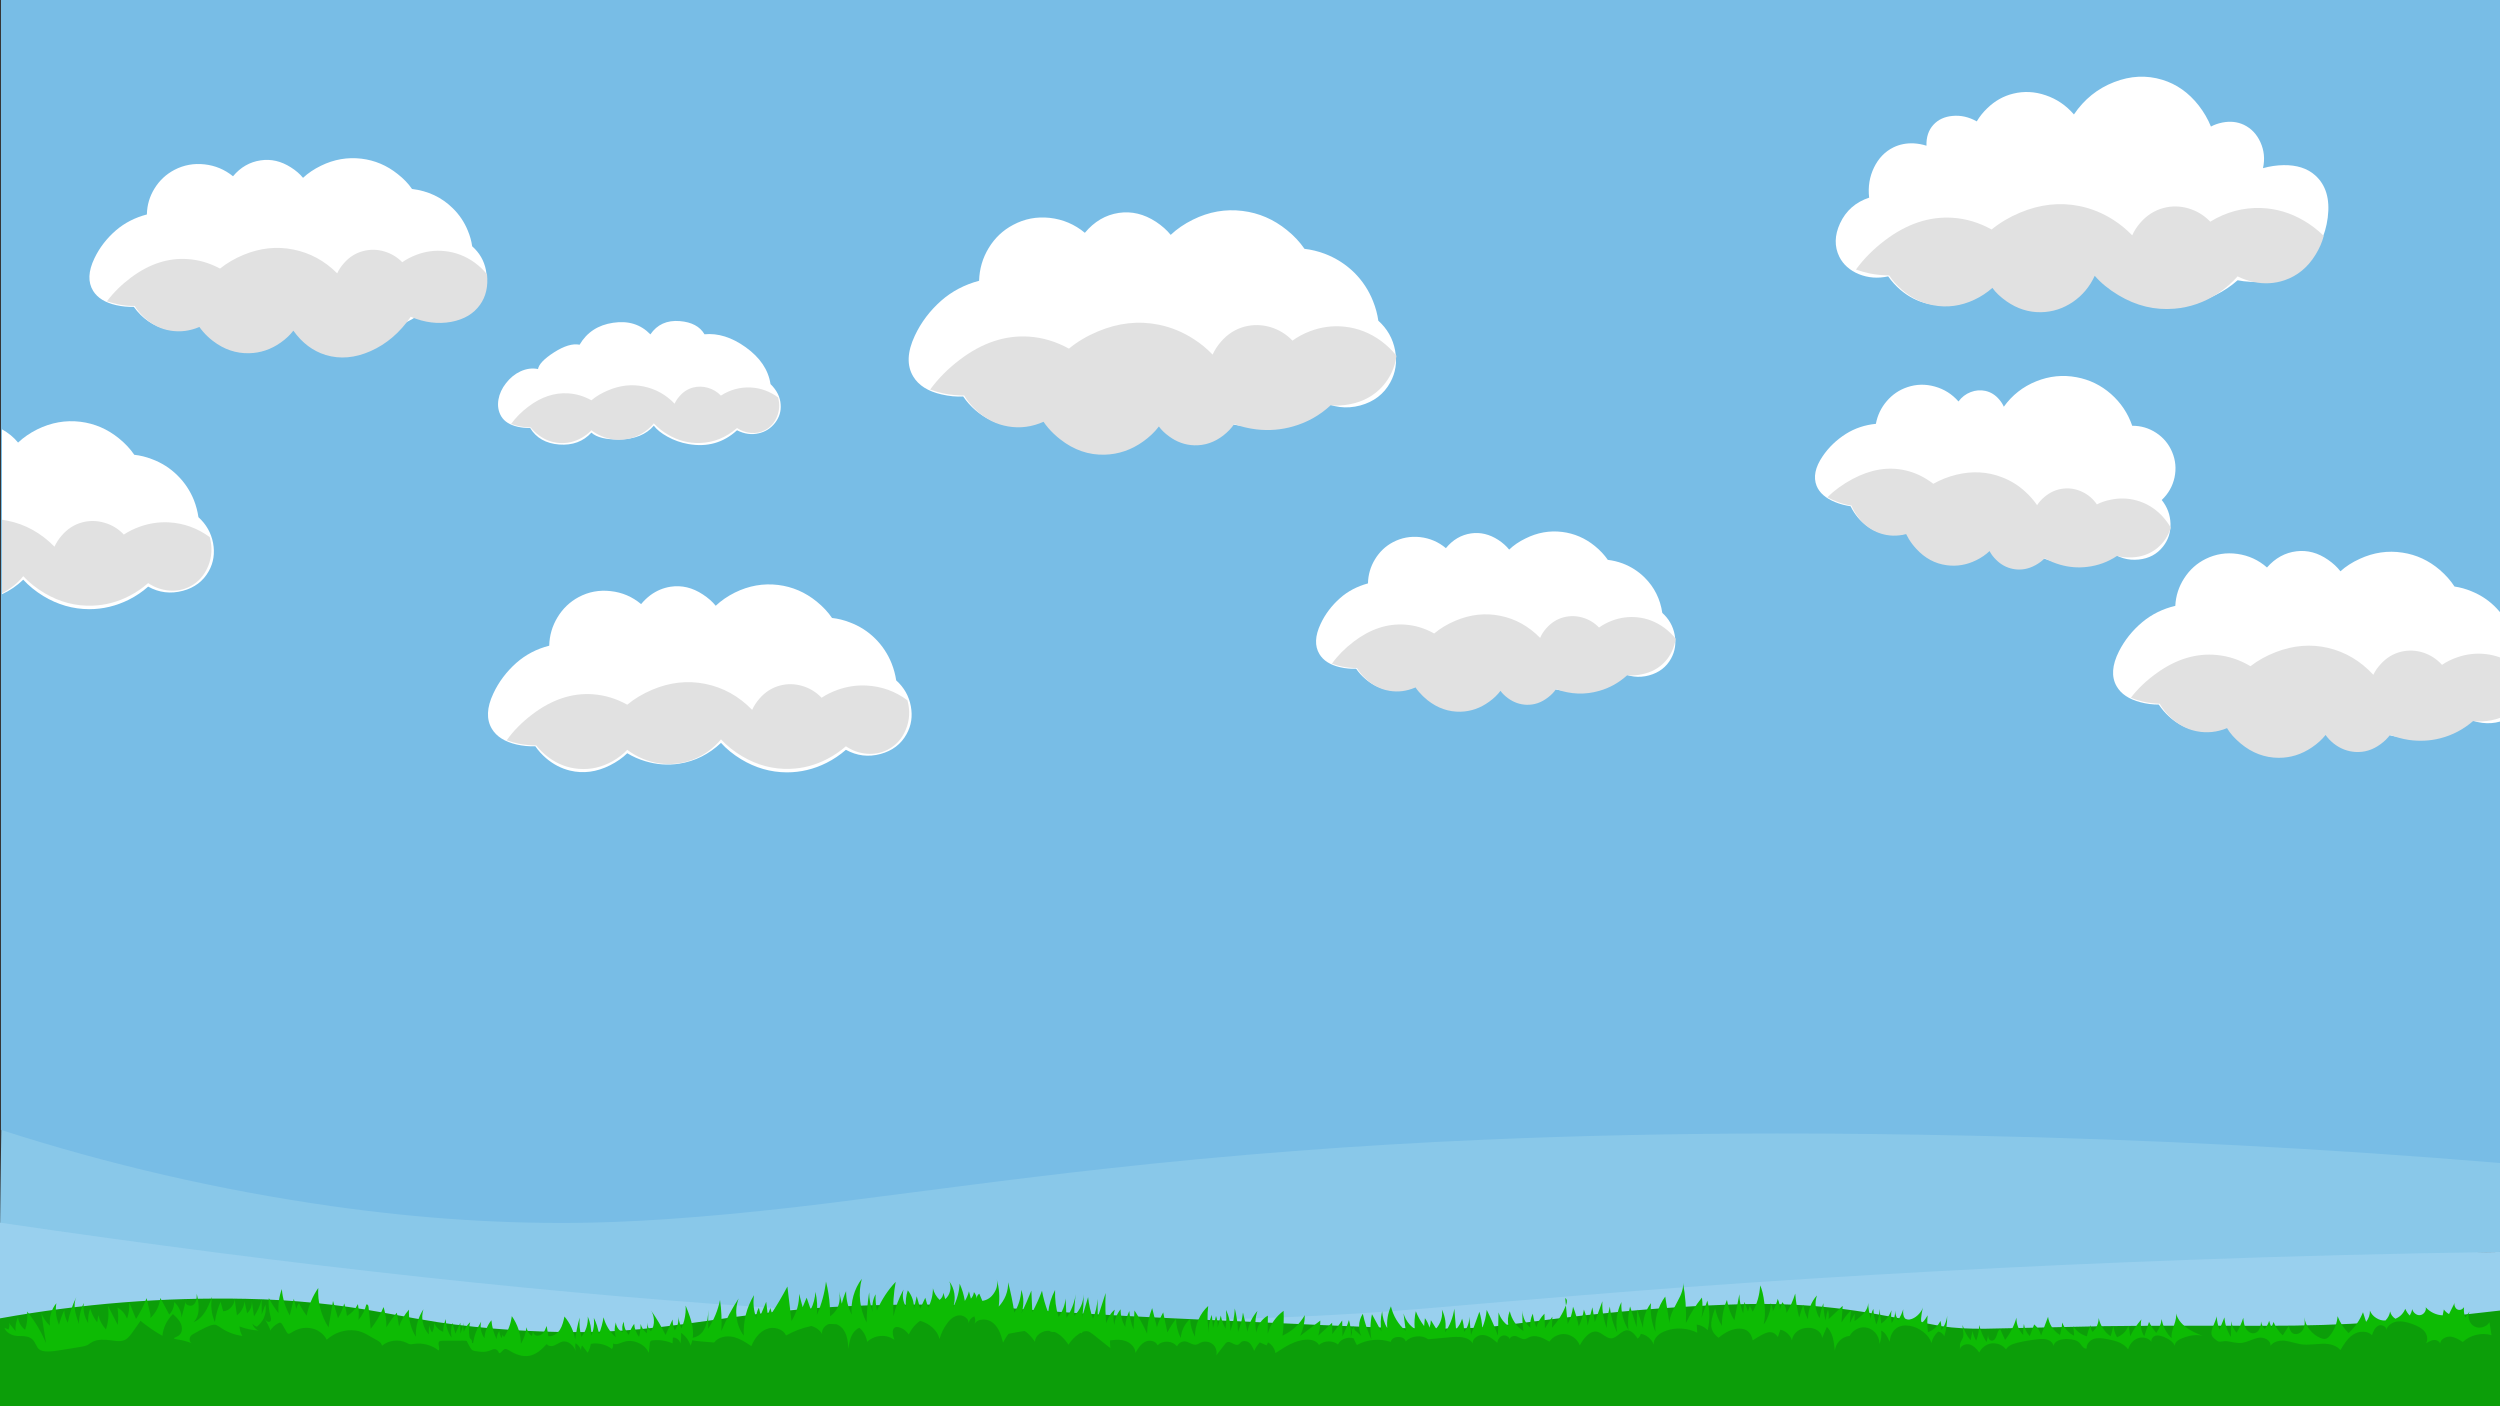 
<svg xmlns="http://www.w3.org/2000/svg" version="1.1" xmlns:xlink="http://www.w3.org/1999/xlink" preserveAspectRatio="none" x="0px" y="0px" width="1280px" height="720px" viewBox="0 0 1280 720">
<rect x="0" y="0" width="1280" height="720" fill="#333333" stroke="none"/>
<defs>
<g id="Layer0_0_FILL">
<path fill="#89C8E9" stroke="none" d="
M 797.95 548.3
Q 756.65 548.95 755 549 704.85 550.25 645.2 555.1 605 558.4 498 569 470.65 571.7 372.1 582.15 311.15 588.6 279.85 590.7 237.9 593.55 204.65 592.2 168.75 590.7 130 584 64.15 572.5 1 549
L 0 632
Q 286.6 704.3 557 692 596.65 690.2 648 685.8 666.5 684.2 751.4 676.25 911.85 661.2 1063 652 1172.45 645.3 1280 641
L 1280 564
Q 1154.1 547 1037 546 1004.65 545.65 940.85 546.35 903.3 546.8 797.95 548.3 Z"/>
</g>

<g id="Layer0_1_FILL">
<path fill="#99D0EE" stroke="none" d="
M 861.85 659.1
Q 820.05 662.15 729 670 458.05 693.3 0 626
L 0 693 1280 691 1280 641
Q 1199.05 642.15 1122 645 991.35 649.7 861.85 659.1 Z"/>
</g>

<g id="Layer0_2_FILL">
<path fill="#0C9E09" stroke="none" d="
M 766 679
Q 749.65 681 709.45 679.75 689.4 679.1 601 675 550.95 672.65 519.2 669.95 498.15 668.2 480 668 441.85 667.6 410.25 670.35 392.2 671.9 362.35 676.25 335.1 680.2 319.05 681.25 293.55 682.95 263 681 242.2 679.65 224.1 676.95 216.35 675.8 195.55 671.95 161.7 665.7 126 665 62.65 663.7 0 675
L 0 720 1280 720 1280 671
Q 1247.6 674.85 1217 677 1190.1 678.85 1159.75 678.8 1102.5 678.65 1077 679 1027.2 680.1 1016.8 680.3 1004.05 680.5 994 679 972.45 674.9 960.6 672.8 939.25 669 918 668 902.25 667.2 884 668 849.75 669.3 811.7 673.4 804.15 674.2 766 679 Z"/>
</g>

<g id="Layer0_3_FILL">
<path fill="#0DBB04" stroke="none" d="
M 100.55 665.35
Q 100.2 666.95 99.25 667.85 98.2 668.9 96.5 668.35 94.85 667.85 95.05 666.4
L 92.95 674.6
Q 92.9 672.35 91.9 670.25 90.9 668.15 89.2 666.65 89.1 670.45 86.65 673.05
L 82.1 664.55
Q 81.4 670.6 77 674.85
L 77.05 673.75 77 673 75.05 664.65
Q 73 670.1 69.65 675.3
L 66.15 666.75
Q 66.4 671.2 65.05 675.2 63.6 671.4 60.15 669.45 60.85 673.9 60.25 678.3
L 55.2 668.45
Q 56.2 674.65 54.25 680.65 51.35 677.55 50.35 673.35
L 49.75 677
Q 47.35 673.95 46.2 670 44.85 673.55 45.15 677.4 42.2 672.75 42.9 667.15 40.45 672.2 40.45 677.85 38.8 673.5 38.4 670.85 37.77 667.023 39.05 664.15 35.981 670.448 34.7 677.25 33 674.2 32.9 670.85 31.2 674.45 30.2 678.35 27.95 672.9 28.85 667.25 26.9 669.6 26.05 672.65 25.2 675.7 25.6 678.75 22.7 676.15 21.15 672.35
L 23.55 687.7
Q 19.95 679 13.9 671.5 14.4 676.2 12.85 680.85 9.7 678.45 9.2 674.35 7.753 677.694 7.9 681.6 7.868 681.264 6.35 679.55 4.933 678 4.65 677.05 5.105 679.186 4.3 680.75 4 680.5 3.3 680.25 2.5 679.95 2.3 679.85 2.9 681.7 4.95 682.85 6.65 683.85 8.8 684 9.9 684.1 12.05 684.1 13.9 684.2 15.15 684.8 16.75 685.55 17.65 687.1 18.2 688 19.3 690.1 20.45 691.7 23.2 691.9 25.7 692.15 30.5 691.35
L 41.55 689.55
Q 43.6 689.25 44.7 688.7
L 46.8 687.35
Q 48.85 686.05 51.85 685.95 53.95 685.85 57.3 686.3 59.6 686.65 60.85 686.65 62.8 686.65 64.2 685.9 65.85 685 67.85 682.1
L 71.95 676.25
Q 77.05 680.5 83.15 683.95 83.85 677.4 88.55 672.8 91.55 675.5 92.45 677.4 93.15 678.85 93.15 680.4 93.1 682.1 92.15 683.2 91.5 684 90.15 684.55 89.05 685 89.05 685.2 89.1 685.45 90 685.65 90.1 685.7 92 686 95.1 686.5 98 687.7 97.15 687.05 97.1 685.95 97 685.1 97.5 684.25 98.05 683.45 99 683 106.75 678.55 109.1 678.3 109.8 678.2 110.4 678.3 110.9 678.4 112.55 679.45 117.7 683.15 124.1 684 122.75 681.8 122.65 679.15 127.35 680.95 132.5 681.25 131.3 680.85 130.4 679.85 129.5 678.9 129.2 677.65 129.55 678.15 130.25 678.65 130.8 679.05 131.55 679.25 133.8 677.4 135 675 136.55 671.6 135.9 667.9
L 134 673 133.95 665.3
Q 132.8 670 130.05 674
L 128.9 666.05
Q 129.102 667.733 128.5 669.4 127.9 671.2 126.5 672.4
L 125.2 666.25
Q 125.05 668.35 124 670.25 123 672.2 121.3 673.45
L 120.1 664.75
Q 120.254 666.927 118.7 668.9 116.9 671.25 114.25 671.4
L 112.95 666.5
Q 110.75 671.5 110 676.9 107.3 670.55 108.6 663.85 106.75 668.9 105.05 671.6 102.55 675.6 99.05 676.95 101.55 674.6 101.7 670.25 101.85 667.15 100.75 662.4 100.75 664.3 100.55 665.35 Z"/>
</g>

<g id="Layer0_4_FILL">
<path fill="#0DBB04" stroke="none" d="
M 135.55 675.2
Q 135.984 675.968 137.15 678.15 138.55 680.95 138.3 681.3 139.9 678.9 142.35 677.55 143.1 677.05 143.65 677.25 144.2 677.45 144.6 678.25
L 146.75 682
Q 147.15 682.7 147.5 682.85 148.05 683.05 149.1 682.35 153.95 679.15 159.1 680.05 161.75 680.45 163.9 682.05 166.15 683.6 167.25 685.95 170.5 683.1 174 682 177.9 680.65 182.3 681.25 185.1 681.7 188 683.35 189.55 684.2 191.9 685.6 193.45 686.35 194.2 686.95 195.35 687.85 195.6 689 198.15 686.9 201.65 686.45 205.1 686.05 208.1 687.5 209.4 688.15 210 688.25 210.5 688.35 211.85 688.1 215.2 687.55 218.55 688.45 221.9 689.3 224.55 691.45 225.05 690.9 224.7 689.2 224.3 687.5 224.85 686.9 225.35 686.45 226.55 686.45
L 237.05 686.4
Q 240 686.4 241.15 687.35 239.35 682.2 240.75 676.95 238.4 679.05 237.5 681.95 237.05 679.5 237.25 677.25 236.9 679.95 235.7 682.75
L 235.7 677.25 233.15 682.8 231.65 677.3
Q 230.5 681 231.2 684.85 228.25 680.6 228.25 675.35 226.9 678.7 226.9 681.95 223.7 680.55 222.2 677.3 222.5 679.9 221.25 682.25 220 680.45 219.85 678.35 219.4 680.75 219.55 683.25 217.25 680.65 216.5 677.15 215.75 673.65 216.8 670.35 212.65 676.7 212.9 684.4 209 677.95 209.4 670.55 206.05 674.25 204.3 679.15
L 203.2 672.1
Q 200.15 675.65 197.85 679.55 197.85 674.05 196.4 669.2 193.9 675.2 189.8 680.4
L 188.7 669.2
Q 188.65 668.6 188.35 668.15 187.95 667.7 187.55 667.95 186.45 672.35 183.55 675.8 183.95 671.75 183.25 667.7 181.3 671.6 177.65 673.8 177.2 670.35 176.25 667.35 175.2 671.25 173.05 674.9
L 170.5 666.1 168.2 679.6
Q 165.35 675.15 164 669.95 162.65 664.75 162.95 659.45 158.55 665.8 157 673.65 154.75 670.65 153.1 667.2 151.9 668.65 151.75 670.35
L 150.45 665 148.35 673.5
Q 144.9 667.3 144.3 660 142.15 665.8 142.6 672.3 139.7 668.65 137.65 664.6 137.1 668.75 138.55 674.2 139.15 676.6 137.8 676.8 136.568 676.937 135.55 675.2 Z"/>
</g>

<g id="Layer0_5_FILL">
<path fill="#0DBB04" stroke="none" d="
M 243.6 691.8
Q 245.95 692.15 247.35 692.15 249.4 692.1 250.95 691.45 252.25 690.85 252.65 690.8 253.6 690.6 254.45 691.2 255.3 691.85 255.45 692.8 256.15 692.9 257 691.9 258 690.8 258.55 690.7 259.25 690.55 260.5 691.3 265.95 694.8 270.4 694.25 273.05 693.95 275.65 692.1 277.6 690.7 279.95 688.15 280.5 689.05 281.75 689.15 282.85 689.3 283.95 688.8 284.45 688.6 285.9 687.8 287.1 687.1 287.9 686.9 290.1 686.45 292.2 688.1 294.15 689.65 294.9 692.05 294.25 689.8 294.7 687.75 296.85 689.1 297.55 691.5 297.35 690.15 298.05 688.85
L 300.9 692.6
Q 302.15 690.45 302.5 688.05 305.35 687.55 308.25 688.25 311.1 688.95 313.35 690.7 314.15 689.35 313.85 687.85 314.9 688.45 316.5 688.05 317.4 687.8 319.2 687.1 322.85 685.85 326.7 687.5 330.55 689.1 332.2 692.65
L 332.7 687.8
Q 332.8 686.95 333.1 686.65 333.4 686.35 334.25 686.25 339.5 685.7 344.35 687.8
L 344.5 684.8
Q 345.85 684.75 347 685.7 348.15 686.6 348.35 687.95 348.9 685 348.7 682.4 352.25 684.9 353.55 688.95 355.55 684.6 354.45 678.75 353.7 674.75 351.05 668.45 351.15 670.25 351 672 350.65 676.25 348.85 680.2 347.714 676.446 347.15 674.1 347.542 675.93 347.05 677.8 346.6 679.7 345.45 681.15 344.45 678.6 344.35 675.6
L 340.75 683.5
Q 337.71 677.189 333.35 671 334.642 673.086 334.8 675.7 335 679.05 333.3 681.65 331.459 679.809 331.3 677.2 331.395 680.409 331.2 682.65 328.75 680.75 328 677.85 328 681.3 327.2 684.5 324.95 681.55 324.7 677.8 322.8 680.4 321.95 683.5 319.5 680.6 319.35 676.7 318.1 679.25 318.9 682.1 317.35 681.5 316.4 680.1 315.4 678.65 315.35 677 314.1 680.8 315.25 684.65 310.65 680.5 309 674.45 308.35 678.8 306.65 683.1 306.05 678.75 304.05 674.75 304.6 679.6 302.7 683.9 302.95 678.75 300.95 674.05 301.25 679.8 297.7 684.55 296.35 679.65 296.8 674.6 295.2 680 294.5 685.95 293.35 679.25 289 674.05 288.5 676.45 288.15 677.5 287.55 679.45 286.7 680.8 285.65 682.4 284.15 683.3 282.5 684.3 280.75 684.15
L 279.9 678.9
Q 278.95 681.5 278.1 682.5 277.45 683.3 276.5 683.65 275.45 684.05 274.55 683.8 273.55 683.5 273.1 682.45 272.934 682.102 272.85 681.75
L 272.35 684.15
Q 270.1 682.45 269.55 679.55 269.1 684 266.7 688.05 266.55 680.3 262.05 673.85 261.25 679.8 258.05 684.6
L 257.25 683.35 256.9 685.15
Q 255.8 683.55 255.65 681.45 254.4 683.3 254.25 685.65 252.05 681.05 251.6 675.95 248.35 680.05 248.05 685.15 246.75 683.4 246.3 681.15 245.85 678.85 246.35 676.7 243.1 681.9 242.2 687.75
L 241.65 687.55
Q 241.7 686.9 241.5 686.3 241.2 685.55 240.05 684.75 238.6 683.75 238 683 237.4 682.3 237.1 681.55 238.4 686.05 240.85 690.1 241.35 690.95 241.8 691.25 242.35 691.6 243.6 691.8 Z"/>
</g>

<g id="Layer0_6_MEMBER_1_FILL">
<path fill="#0DBB04" stroke="none" d="
M 440.4 666.15
Q 439.75 660.3 441.25 654.75 438.3 658.65 436.95 663.45 435.6 668.25 436.1 673.15 433.2 667.45 433.2 661.05 431.75 664.25 431 667.5
L 429.6 661.2
Q 430.75 667.1 427.8 671.2 426.7 672.75 425 674
L 424.85 668.5
Q 424.45 662.25 422.9 656.15 421.85 665 418.2 673.3 418.85 667.35 417.5 661.4 417.2 666.35 415.1 670.5
L 413 664.4 410.95 669.3 409.15 662.4
Q 409.25 670 405.25 676.35
L 403.15 658.7
Q 399.3 666 395.15 672.3
L 394.45 669.7 393.1 673.3 392.3 666.5 389.45 673.35 388.55 669.55
Q 387.05 672.1 387.3 675.05 385.15 669.2 386.05 663.1 380.35 672.55 380.8 683.85 377.85 679.8 377.15 674.65 376.45 669.45 378.2 664.8 373.05 672.55 369.35 681.45 369.75 673.2 368.65 665.55 367.05 673.5 362.55 680.3
L 362.65 670.75
Q 362.35 681.135 357.4 683.95 356.25 684.65 354.3 685.05 352.8 685.4 352.8 685.6 352.8 686.5 365.65 687.35 367.2 685.35 369.95 684.6 372.55 683.9 375.3 684.5 377.6 685 380.2 686.4 381.7 687.2 384.7 689.2 387.45 682.6 392.3 680.55 395.1 679.35 398.1 680.25 401.25 681.15 402.45 683.8 408.15 680.5 415 679
L 415.35 678.9
Q 419.05 679.95 420.95 683.05 420.65 681.4 421.7 679.9 422.7 678.5 424.35 677.9 426.15 677.85 428 678
L 428.1 677.95
Q 431.1 679 432.7 682.2 434.15 685.05 434.35 690.5 434.85 687.1 435.5 685.15 436.55 682.25 438.45 680.75 439 680.25 440 679.8 443.15 682.45 444 687 444.95 686.05 446.3 685.35 448.5 684.15 451 684 454.7 683.75 458 686 457.1 684.05 457.1 682.25 457.05 680.55 457.9 679.85 459 679 461.15 679.85 463.5 680.75 465.3 683.25 466.85 680.05 469 678 469.85 677.1 471.1 676.25 474.75 677.3 477.4 679.7 480.25 682.25 481.05 685.6 482.2 681.35 484.8 677.75 487.5 673.95 490.7 673.5 492.65 673.25 494.3 674.45 496 675.7 495.9 677.5 496.45 675 498.85 673.95 499.75 675.95 499 677.75 500.5 675.55 503.65 675.6 506.65 675.65 508.75 677.6 510.6 679.25 511.85 682.05 512.65 683.9 513.55 687.4 515.15 684.35 516.4 682.9 520.35 682.1 524.6 681.45 527.05 682.9 529.9 686.95 530 684.45 532.3 682.8 534.5 681.25 537.2 681.35 538.6 682.25 539.8 681.9 543.75 683.45 547.05 688.5 549.25 685 552.55 682.85
L 553.15 682.45 553.95 682.6 554.2 681.95
Q 555.8 681.35 557.05 681.65 557.9 681.85 559.6 683.15
L 568.5 690.25
Q 568.4 689.8 568.25 685.25 568.15 682.25 566.75 680.95
L 566.7 680.9
Q 565.6 671.1 566.1 662
L 562.05 674.5 561.95 665.05
Q 561.55 670.55 559.6 675.25 557.7 669.75 557.1 664.1
L 554 674.6
Q 555 668.65 554.75 662.65 554.75 665.75 553.5 668.65 552.25 671.55 549.95 673.7 550.1 667.65 550.8 662.65 549.75 669.15 546.05 674.8
L 545.6 664.8
Q 545.05 670.1 541.95 674.25 539.95 667.7 540.2 660.45 537.3 666.05 536.65 672 534.45 666.3 533.5 660.85 531.45 666.45 528.55 671.85
L 528.05 660.8
Q 525.75 666.6 522.85 672.75 525.05 666.6 522.9 660.4 522.6 666.65 519.35 672.05 518.1 663.95 516.15 656.5 516.25 659.9 515 663.2 513.7 666.45 511.35 668.95 512.284 661.722 510.3 654.95 511.228 658.511 509 661.95 506.75 665.5 502.95 666.05
L 501.4 662.35
Q 500.1 663.25 500.1 664.85 499.95 663.1 498.65 661.55 498.4 663.5 497.1 664.9
L 496.1 661.15
Q 495.45 663.8 494 666.1 493.25 661.5 491.35 657.25 490.95 663.65 488 669.35 489.15 666.05 488.65 662.45 488.1 658.85 486.05 656.05 487.05 658.35 486.45 660.95 485.85 663.55 483.95 665.15
L 483 661.9
Q 482.85 664.15 481.1 665.55 478.5 663.1 477.65 659.6 477.65 664.85 475.2 669.5
L 473.75 664.45 471.15 670 469.35 663.65 467.9 670.4
Q 468.2 665 464.8 660.65 463.4 664.9 463.85 669.1 461.5 664.95 462.6 660.25 459.05 666.8 457.45 674 456.95 665.15 458.6 656.3 452.6 662.65 449 670.95 448.15 667.05 448.3 662.65 446.1 666.9 446.8 671.75 445.1 666.9 445 661.65 443.8 669.45 443.7 677.1 441.05 672 440.4 666.15 Z"/>
</g>

<g id="Layer0_7_FILL">
<path fill="#0DBB04" stroke="none" d="
M 651.75 689.6
Q 652.8 691.1 653 692.8 657.8 689.6 660.45 688.3 664.8 686.15 668.65 685.9 670.8 685.8 672.45 686.35 674.45 687.05 675.3 688.6 677.3 686.9 680.15 686.8 682.95 686.75 685.05 688.35 686.25 685.9 689.25 685.15 692.2 684.4 694.45 685.95
L 693.2 678.9 691.6 684.6
Q 691.9 680.05 690.65 675.85 689.3 680.2 687.35 684.2
L 687.2 676.1 682.15 683.05 682.05 677.25
Q 678.2 681 674.95 683.8 676 680.05 676 676.15
L 665.7 683.95
Q 668.05 678.95 668.05 673.35 664.05 680.4 656.65 683.85 657.5 677.8 657.2 671.15 651.15 675.65 649.05 682.9
L 649.15 673.6
Q 646.8 674.9 645.2 677.25 643.65 679.55 643.3 682.25 642 676.7 643.8 671.2 639.8 675.85 638.7 681.85
L 636.4 672
Q 635.8 677.2 633.85 681.9 633.7 675.85 632.2 669.9 632.05 675.85 629.9 681.6 630.2 675.8 627.7 670.7 628.15 675.25 627.5 680.25 625.7 677.25 625.05 673.55
L 623.4 679.8
Q 623.65 676.65 622.6 673.75
L 621.05 679.85 620.45 673.2
Q 618.5 677.7 619 682.35 617.75 675.7 618.6 668.65 615.35 671.65 613.55 675.8 611.75 680 611.85 684.4 609.5 680.15 609.35 675.25 607.25 677.15 606 679.7 604.75 682.3 604.55 685.1 602.25 680.45 602.1 675.2 599.6 678.6 597.7 682.2
L 595.55 671.95
Q 593.45 675.7 592.35 679.55
L 589.9 669.75
Q 587.4 676.1 587.3 682.8 584.55 676.65 580.85 670.95
L 580.35 680.65
Q 578.6 676.25 578.2 671.25 576.4 675.05 576.1 679.4 573.7 675.1 573.75 670.35 570.85 673.95 570.55 678.45 569.6 674.9 570.75 670.55 569.2 671.8 568.1 673.65 567.55 674.6 566.4 677.25 565.3 680 565.35 682.1 565.35 682.8 565.7 684.55 566.1 686.65 566.5 686.6 569.5 686.1 571.05 686 573.65 685.85 575.6 686.4 577.9 687 579.55 688.7 581.3 690.5 581.35 692.7 582.6 690.55 583.4 689.5 584.7 687.85 586.2 687.05 587.95 686.15 589.95 686.6 592 687.1 592.65 688.8 594.65 686.8 597.8 686.95 600.9 687.15 602.65 689.35 603.2 688.05 604.5 687.3 605.8 686.6 607.2 686.85 607.75 686.95 609.8 687.9 611.4 688.65 612.45 688.45 612.95 688.35 613.55 688.05 613.95 687.85 614.65 687.45 616.1 686.75 617.8 686.95 619.5 687.15 620.8 688.15 622.1 689.15 622.6 690.8 623.15 692.45 622.7 694
L 626.9 688.55
Q 627.8 687.3 628.6 687.1 629.45 686.9 631.35 687.95 633.1 688.9 634 688.45 634.3 688.3 634.7 687.9 635.25 687.3 635.4 687.2 636.25 686.5 637.6 686.65 638.8 686.8 639.75 687.6 640.9 688.6 642.15 691.65 643.15 689.4 645 687.3
L 648.55 688.85 649.2 687.3
Q 650.75 688.15 651.75 689.6 Z"/>
</g>

<g id="Layer0_8_FILL">
<path fill="#0DBB04" stroke="none" d="
M 738.25 670.5
Q 738.65 673.1 737.85 675.7 737.05 678.3 735.3 680.25
L 732.6 675.9
Q 732.55 677.8 731.9 679.75 731.15 677.1 729.55 674.9
L 729.15 678.95
Q 726.5 675.45 724.9 671.35 723.9 675.85 724.35 680.4 721.45 678.5 719.75 675.3 718.999 673.909 718.6 672.45
L 719.75 681.45
Q 714 676.4 712.15 668.85 709.75 674.3 710.3 680.15 707.95 676.15 707.65 671.35 706.4 676.6 707.3 681.8
L 702.45 672.9
Q 701.05 679.5 702.2 685.95 699.25 679.5 697.75 672.65 695.85 675.65 695.85 679 695.85 681.7 697 684
L 694.55 681.75
Q 693.15 680.65 691.9 679.85 692.3 684.55 694.7 688.65 698.65 686.5 703.25 686.05 707.8 685.65 712.05 687.05 712.8 684.6 715.85 684.55 718.9 684.45 719.75 686.8 721.95 684.55 725.3 684.25 728.65 683.9 731.25 685.7
L 743.35 684.6
Q 751.8 683.85 754 687.8 753.95 685.85 755.8 684.55 757.65 683.3 759.7 683.55 761.5 683.8 763.4 685 764.65 685.8 766.65 687.55 766.75 686.3 767.45 685.3 768.15 684.2 769.3 683.85 770.5 683.5 771.65 684.15 772.85 684.75 773.1 685.9 772.9 684.85 774.15 684.3 775.35 683.8 776.5 684.2 777.25 684.5 778.65 685.2 779.9 685.8 780.8 685.6 781.55 685.45 782.85 684.7 785.1 683.6 788.15 684.5 790.25 685.1 793.3 686.9 794.65 684.9 796.95 683.85 799.25 682.8 801.65 683.1 804.05 683.45 806.05 685 808.05 686.6 808.85 688.85 810.65 685.45 812.75 683.6 815.45 681.15 818.2 681.95 819.15 682.25 821.55 683.9 823.6 685.3 825 685.25 826.5 685.2 828.9 683.2 831.3 681.2 832.8 681.1 835.6 680.9 838.5 685.4 839.75 684.3 840.1 682.9 842.3 683.3 844.1 684.8 845.9 686.3 846.65 688.4 846.55 686.05 848.55 684 850.3 682.25 853 681.35 856.85 679.95 861.1 680.25 865.3 680.5 869 682.35
L 868.7 678.15
Q 871.9 678.6 874.35 681.05 876.15 673.35 874.15 665.9
L 871.2 674.8
Q 872.05 669.45 871.4 664.35 866.6 670.2 863.2 677.35 863.583 666.968 861.7 656.8 862.166 660.612 858.7 666.7 854.55 674.05 854.8 677.65
L 852.6 663.85
Q 849.75 667.7 848.45 672.45 847.15 677.15 847.6 681.9 844.6 674.85 845.3 667.2 843.25 669.9 842.2 673.2 841.15 676.55 841.25 679.95
L 838.2 670.5 837.95 679.5 834.6 668.9
Q 833.05 674.8 833.8 681 829.75 674.4 830.15 666.65 826.6 674.15 828 682.3 824.85 675.9 824.25 668.95 822.8 674.45 822.65 679.95 820.15 673.4 820.4 666.25
L 816.55 676.9 815.3 669.35 812.85 678.65
Q 812.55 674.45 810.95 670.5 810.3 674.95 808.3 679.15 807.4 674.1 805.4 669.05 804.8 673.85 802.65 677.9
L 801.75 668.4
Q 799.262 674.698 794.6 679.85
L 794.8 674.15 791 680.1 790.75 672.6
Q 787.8 675.6 786.6 679.55 785.3 676.15 784.8 672.6 783.1 676.05 783.55 679.8 781.7 678.2 780.6 675.85 779.55 673.55 779.55 671.05 779.25 676.65 780 681.5 777.35 679.8 775.5 677.1 773.7 674.4 773 671.3 771.5 675.1 772.35 678.95 768.65 676.25 767.25 671.95
L 766.95 683.85
Q 764.6 677.5 761.2 670.65 760.75 675.6 758.9 679.95 758.7 675.75 757.45 671.6
L 753.15 683.5 752.3 674.1
Q 752.3 678.5 749.65 681.95 749.6 678.45 748.6 675.15 747.7 678.2 745.5 680.65
L 744.6 670.05
Q 743.6 676.8 739.85 682.25 740.95 676.15 738.25 670.5
M 801.85 668.15
Q 802.85 665.45 801.4 664.6
L 801.75 668.4
Q 801.804 668.27 801.85 668.15 Z"/>
</g>

<g id="Layer0_9_FILL">
<path fill="#0DBB04" stroke="none" d="
M 903.35 667.15
Q 902.65 661.15 901.2 658.1 900.8 665.4 897.4 671.6
L 895.9 668.55 894.95 671.4 893.15 666.55 892.5 672.45
Q 890.65 667.8 890.55 662.65 889.55 668.2 888 676 885.25 671.7 884.2 665.55 881.55 671.95 881.6 678.85 879.15 674.7 878.15 669.85 875.9 675.75 876.15 678.8 876.4 682.3 879.9 684.95 885.35 680.35 890.45 680.25 896.15 680.15 897.4 686.25 902.85 682.7 905.1 682.2 908.25 681.5 910.25 684.55
L 911.55 680.8
Q 913.6 681.25 915.25 682.75 916.85 684.25 917.45 686.25 917.95 683.25 920.35 681.5 922.5 679.95 925.45 679.85 928.35 679.75 930.45 681.1 932.7 682.55 932.95 685.05
L 935.35 679.35
Q 937.45 681.4 938.45 685 939.05 687.35 939.45 691.7 939.65 688.8 941.75 686.6 943.05 685.2 944.85 684.5 946 684.05 947 684 948.25 681.7 950.5 680.55 952.7 679.35 955.1 679.65 958.05 680 960.15 682.35 962.25 684.8 962.3 688.05 963.6 684.75 963.15 681.25 964.65 681.9 965.8 683.65 966.6 684.8 967.5 687 968 682.15 971.05 680 973.7 678.15 977.7 678.8 981.4 679.4 984.6 681.85 987.9 684.35 988.9 687.65 989.65 684.2 992.35 681.75 993.4 681.9 994.2 682.55 995.1 683.25 995.45 684.25 997.05 679.05 996.95 673.65 996.75 675.95 995.65 678.3 995 679.6 994 681
L 994 679
Q 993.85 677.6 993.5 676.3 991.45 680.45 987.1 682.1 986.55 677.5 986.95 673.45 984.7 677.25 984 677 982.984 676.613 984.5 669.4 984.071 671.049 982.55 672.7 980.9 674.5 978.95 675.25 973.9 677.1 974.45 670.35 973.6 673.15 971.85 675.95 970.45 673.7 970.3 671.1 970.4 674.65 968.55 677.45 968 674.1 968.45 670.85 966.85 675.05 963.2 677.65
L 962.3 670.2
Q 962.3 674.35 960.7 678.15 959.4 674.4 959.15 670.15 957.85 672.6 957.85 675.25 956.619 671.084 956.5 667.15 956.474 669.761 954.4 672.25 952.8 674.1 949.55 676.4
L 949.6 672.55 947.1 677.4 947.7 670.95
Q 944.9 673.6 942.85 677.15
L 943.45 668.6 936.25 675.4
Q 936.55 672.95 935.95 670.6 935.05 673 934.65 676.05 933.6 671.45 933.55 667.25 932.3 670.75 931.65 674.9 930.05 672.35 929.65 669.25 929.3 666.1 930.3 663.25 928.05 665.7 926.85 668.9 925.65 672.1 925.7 675.45 923.85 672 923.3 668.05 922 671.35 921.2 674.6 919.7 668.8 919.15 662.3 917.55 667.55 914.7 672.25 914.6 669 912.55 666.7 911.65 668.65 911.3 670.5 911.4 667.75 910.2 665 909.35 668.3 907.7 671.35 907.6 669 906.6 667.1 906.9 669.65 905.4 673.55 904.15 676.9 903 678 904.1 673.8 903.35 667.15 Z"/>
</g>

<g id="Layer0_10_FILL">
<path fill="#0DBB04" stroke="none" d="
M 1054.1 686.25
Q 1055.9 685.55 1058.55 685.6 1063 685.7 1064.75 687.6 1065.3 688.2 1066.4 689.65 1067.45 690.7 1068.4 690.4 1068.2 688.75 1069.45 687.3 1070.55 685.95 1072.3 685.45 1074.6 684.75 1079.05 685.65 1082.75 686.35 1084.95 687.3 1088.1 688.65 1089.6 690.9 1090.15 688.95 1091.4 687.45 1092.75 685.85 1094.55 685.2 1096.4 684.5 1098.4 685 1100.4 685.5 1101.6 687 1101.3 686 1102 685.05 1102.65 684.15 1103.75 683.85 1105.25 683.5 1107.9 684.5 1112.369 686.338 1113.5 689.05 1113.489 688.805 1113.55 688.5 1113.75 687.6 1114.35 686.95 1115.3 685.9 1117.35 685.15 1123.65 682.7 1127.85 684.05 1124.7 682.7 1123.45 682.1 1121 680.9 1119.3 679.6 1115.173 676.482 1114.15 672.45 1114.469 674.698 1113.15 678.4 1111.5 683.05 1111.85 685.2 1107.75 681.1 1106.75 675.35 1106.3 679.25 1104 682.45 1101.9 679.95 1100.3 676.8
L 1097.85 684.2
Q 1096.65 682.3 1096.25 680 1095.9 677.7 1096.4 675.55 1092.85 679.55 1090.65 684.2 1090.45 681.45 1089.75 678.8 1088.2 682.95 1083.9 684.65 1082.45 682 1082 678.8 1081.5 681.7 1080.65 684.15 1078.3 682.6 1076.7 680.1 1075.1 677.65 1074.55 674.8 1074.4 679.05 1071.4 681.95 1070.25 680.45 1070.5 678.45 1069 681.25 1068.5 684.2 1064 682.85 1061.55 679.1
L 1061.95 683.9
Q 1057.5 681.65 1055.85 677.1 1055.6 680.55 1054.7 683.5 1052.25 682 1050.6 679.55 1049 677.05 1048.6 674.2
L 1045 683.85
Q 1044.25 680.45 1041.5 678.1
L 1039.25 684.05
Q 1036.7 681.45 1036.25 677.85 1035.75 680.6 1035.9 683.55 1032.4 679.8 1032.4 674.65 1030.65 680.9 1026.6 686.05
L 1024.1 680.5
Q 1023.35 680.9 1022.9 681.95 1022.85 682 1022.25 683.9 1021.9 685 1021.25 685.75 1020.45 686.55 1019.55 686.4 1018.5 686.2 1018.1 684.9 1017.88 684.132 1017.9 683.2 1017.695 685.194 1017.1 687.15 1014.5 683.15 1013.35 678.4 1013.25 682.7 1011.8 686.45 1010.45 684.1 1009.9 681.5
L 1008.95 686.2
Q 1006.15 683 1004.85 678.4 1004.8 679.25 1005.1 681.3 1005.4 683.15 1005.2 684.15 1005.1 684.85 1004.55 685.85 1003.85 687.1 1003.7 687.55 1003.45 688.25 1003.5 689.35 1003.5 690.598 1003.45 691.05 1003.653 689.573 1005.25 688.75 1006.85 687.95 1008.5 688.4 1010.95 689.05 1013.4 692.5 1014.25 690.6 1016 689.35 1017.75 688.05 1019.8 687.8 1021.85 687.6 1023.85 688.4 1025.85 689.25 1027.1 690.9 1028.25 688.6 1032.85 687.5 1038.05 686.25 1043.35 685.7 1046.35 685.35 1048.1 685.85 1050.9 686.75 1051.4 689.1 1051.8 687.15 1054.1 686.25 Z"/>
</g>

<g id="Layer0_11_FILL">
<path fill="#78BDE6" stroke="none" d="
M 1280.5 -0.5
L 0.5 -0.5 0.5 578.5
Q 83.35 605.2 169.5 617.5 238.3 627.3 302.3 626 351.4 625 423.7 616.1 428.35 615.5 490.15 607.55 533.4 601.95 565.75 598.4 662 587.7 760.5 583.5 832.6 580.4 909.65 580.35 955.75 580.3 1010.5 581.5 1146 584.3 1280.5 595.5
L 1280.5 -0.5 Z"/>
</g>

<g id="Layer0_12_FILL">
<path fill="#0DBB04" stroke="none" d="
M 1132.95 679.5
Q 1131.5 682.9 1133.05 684.65 1133.6 685.3 1134.45 685.95 1135.4 686.75 1135.95 686.9 1136.5 687 1137.85 686.8 1139.35 686.6 1139.9 686.65 1141.25 686.8 1143.9 687.35 1146.3 687.75 1147.95 687.55 1149.45 687.35 1152.1 686.3 1154.85 685.2 1156.2 684.95 1158.45 684.55 1160.5 685.7 1162.65 686.95 1162.5 689 1163.7 687.4 1165.95 686.75 1167.95 686.2 1170.25 686.5 1171.65 686.7 1174.45 687.45 1177.15 688.15 1178.6 688.35 1180.6 688.6 1183.75 688.35 1188.1 688 1188.85 688 1195.35 687.8 1198.3 691.25 1200 688.35 1201.15 686.85 1202.9 684.55 1204.85 683.3 1207.15 681.8 1209.9 681.85 1212.75 681.85 1214.45 683.65 1215.1 681.8 1215.6 680.9 1216.4 679.5 1217.55 678.85 1218.85 678.1 1220.4 678.85 1221.95 679.65 1221.7 681.05 1222.2 679.25 1223.9 678 1225.45 676.85 1227.45 676.6 1230.35 676.2 1235 677.85 1239.35 679.45 1241.05 681.3 1242.3 682.7 1242.65 684.45 1243 686.3 1242.15 687.75 1244.55 686.25 1245.95 686.1 1247.05 685.95 1248 686.45 1249 686.95 1249.35 687.9 1249.55 686.25 1251.25 685.2 1252.8 684.25 1254.6 684.35 1256.15 684.5 1257.95 685.35 1259 685.85 1260.95 687.1 1263.85 684.4 1267.85 683.45 1271.85 682.5 1275.65 683.6
L 1274.6 676.95
Q 1273.5 678.85 1271.15 679.5 1268.8 680.15 1266.85 679.1 1264.9 678.05 1264.2 675.75 1263.45 673.45 1264.45 671.45
L 1262.2 674.6
Q 1261.244 671.924 1261.6 669.25 1261.405 669.56 1261.1 669.85 1260.1 670.85 1258.85 670.65 1257.6 670.45 1257 669.15 1256.393 667.936 1256.85 666.9
L 1253.9 672.8
Q 1252.3 671.9 1251.25 670.45
L 1250.65 673.45
Q 1248.15 673.35 1245.85 672.25 1243.55 671.15 1241.95 669.3 1242.3 670.65 1241.4 671.9 1240.5 673.15 1239.1 673.35 1237.75 673.5 1236.55 672.55 1235.35 671.6 1235.1 670.25 1234.75 671.9 1233.8 673.55 1232.4 672.2 1231.5 670.1 1230.85 671.8 1229.5 673.2 1228.2 674.5 1226.45 675.2 1224.3 673.85 1223.75 671.45 1223.3 674.15 1221.35 676.1 1218.85 676.25 1216.6 674.8 1214.35 673.4 1213.4 671.05 1213.5 674.15 1211.45 676.8
L 1209.85 671.85
Q 1207.4 678.05 1202.45 682.55 1198.75 678.85 1196.85 673.9 1196.4 679.3 1193.1 683.6 1191.7 685.45 1190.3 685.55 1189.5 685.6 1188.3 685.15 1184.85 683.75 1182.5 680.75 1180.231 677.819 1179.85 674.45 1180.046 676.403 1180 677.45 1179.9 679.3 1179.2 680.65 1178.4 682.15 1176.75 682.8 1174.95 683.45 1173.65 682.5 1172.5 681.65 1171.9 678.85
L 1168.75 683.7
Q 1165.65 680.85 1164.05 676.85
L 1162.95 679.85 1161.8 676.25
Q 1161.1 678.6 1159.5 680.45 1157.985 678.758 1157.65 676.6 1157.624 678.277 1157.2 679.55 1156.4 682.1 1154.35 682.55 1153.05 682.85 1151.75 682.1 1150.5 681.35 1149.8 680.1 1148.85 678.35 1148.55 674.7 1147.25 678.75 1145.15 682.35 1142.85 679.9 1142.4 676.45
L 1142.25 684.55
Q 1139.35 680 1138.9 674.5
L 1136.35 680.8
Q 1135.25 677.7 1134.9 673.9 1134.9 674.95 1132.95 679.5 Z"/>
</g>

<g id="Layer0_13_MEMBER_0_FILL">
<path fill="#FFFFFF" stroke="none" d="
M 398.45 299.5
Q 387 298.1 376.25 303.4 370.65 306.2 366.45 310.15 363.9 307 359.85 304.35 351.9 299.1 343.35 300.4 337.8 301.25 333.05 304.7 330.4 306.7 328.25 309.3 321.45 303.6 312.65 302.65 303.9 301.65 296.3 305.7 289.5 309.35 285.45 316.05 281.4 322.7 281.2 330.6 271.55 333.05 264.3 339.45 256.7 346.25 252.6 355.05 247.45 365.95 251.9 373.25 255.45 379.1 264.55 381.2 269.25 382.25 274.1 382.1 276.35 385.4 279.6 388.2 285.1 392.9 291.85 394.55 302.05 397 312.3 391.85 317.65 389.15 321.15 385.65 325.4 388.25 330.45 389.75 339.1 392.35 347.8 391 359.85 389.1 369.15 380.35 373.4 385.05 379.4 388.7 390.4 395.4 402.9 395.45 413.45 395.45 423.15 390.6 428.6 387.85 433.1 383.9 441.55 388.55 450.8 386.05 459.9 383.6 464.15 375.9 467.8 369.35 466.35 361.6 464.9 353.8 458.85 348.35 458.2 343.95 456.5 339.65 453.6 332.45 448.2 327.05 442.55 321.4 434.95 318.6 430.55 316.9 426 316.4 422.95 311.9 418.15 308 409.35 300.85 398.45 299.5 Z"/>
</g>

<g id="Layer0_13_MEMBER_1_FILL">
<path fill="#E1E1E1" stroke="none" d="
M 329.25 388.55
Q 337.45 391.9 346.05 391 354.8 390.1 362.2 384.95 366.3 382.05 369.15 378.55 373.75 383.5 379.95 387.2 391.7 394.15 404.65 393.65 414.45 393.3 423.45 388.65 428.6 386 433.1 382.1 438 385.4 443.7 385.9 449.45 386.4 454.4 383.9 460.9 380.6 463.8 373.5 466.75 366.3 464.6 358.55 455.35 351.65 443.75 351 436.1 350.6 428.85 353.2 424.35 354.8 420.65 357.25 416.45 352.85 410.75 351.2 405 349.5 399.35 351 393.15 352.65 388.75 357.8 386.5 360.4 385.1 363.45 374.9 352.95 361.15 350.15 347.6 347.4 334.05 353.1 326.7 356.2 321.15 360.8 312.7 356.1 303.4 355.45 287.5 354.4 272.6 365.7 264.5 371.85 259.45 379 262.5 380.15 265.65 380.8 270.1 381.65 274.55 381.65 277.2 385.05 280.9 387.8 287.95 393 296.3 393.65 305.4 394.4 313.7 389.7 318.2 387.1 321.15 383.9 324.8 386.7 329.25 388.55 Z"/>
</g>

<g id="Layer0_14_MEMBER_0_FILL">
<path fill="#FFFFFF" stroke="none" d="
M 360.7 171.15
Q 357.2 165.15 348.05 164.4 338.2 163.6 333 171.2 325.55 163.5 313.95 165.25 302.35 166.95 296.75 176.5 291.5 175.4 283.6 180.45 276.15 185.25 275.45 188.95 271.05 188.05 266.45 190.15 262.2 192.15 259.1 196.15 255.95 200.15 255.2 204.6 254.4 209.4 256.65 213.2 259.05 217.15 265.1 218.5 267.85 219.15 271.45 219.15 276.1 226.8 286.3 227.6 296.55 228.35 302.8 221.5 306.8 225.2 317.15 225 328.9 224.8 334.75 217.95 337.05 221 341.7 223.55 346.7 226.35 352.45 227.35 366.95 229.9 377.35 220.3 382.95 223.15 388.5 221.85 393.65 220.65 396.85 216.5 400.1 212.3 399.7 207.1 399.35 201.4 394.5 196.65 392.85 185.7 381.75 177.75 371.1 170.15 360.7 171.15 Z"/>
</g>

<g id="Layer0_14_MEMBER_1_FILL">
<path fill="#E1E1E1" stroke="none" d="
M 377.35 219.15
Q 380.65 221.35 384.45 221.65 388.3 222 391.55 220.3 395.85 218.1 397.8 213.4 399.8 208.55 398.35 203.45 392 198.8 384.45 198.4 376.15 198 369.1 202.55 366.3 199.65 362.45 198.55 358.65 197.45 354.9 198.4 350.75 199.5 347.85 202.95 346.35 204.6 345.4 206.7 338.75 199.75 329.45 197.85 320.45 196 311.4 199.85 306.4 201.9 302.8 204.95 297.15 201.8 291 201.4 280.4 200.7 270.5 208.2 265.15 212.25 261.7 217.05 263.55 217.75 265.85 218.25 268.85 218.85 271.75 218.85 273.4 221.05 276 222.95 280.65 226.35 286.25 226.8 292.3 227.3 297.85 224.15 300.75 222.5 302.8 220.3 305.25 222.2 308.2 223.4 313.65 225.65 319.4 225.05 325.25 224.45 330.15 221 332.9 219.1 334.75 216.75 337.8 220.05 341.95 222.5 349.8 227.15 358.45 226.8 369 226.45 377.35 219.15 Z"/>
</g>

<g id="Layer0_15_MEMBER_0_FILL">
<path fill="#FFFFFF" stroke="none" d="
M 767.15 276.45
Q 760.35 272.05 753.15 273.1 745.55 274.25 740.3 280.65 734.55 275.85 727.1 275 719.65 274.2 713.2 277.6 707.45 280.65 704 286.35 700.55 292 700.4 298.7 692 301 686.1 306.25 679.65 311.95 676.15 319.45 671.8 328.7 675.55 334.9 678.55 339.9 686.25 341.65 690.3 342.55 694.35 342.4 696.3 345.25 699.05 347.6 703.7 351.6 709.45 352.95 718.05 355.05 726.75 350.7 731.35 348.4 734.3 345.45 738 347.65 742.15 348.9 749.5 351.1 756.9 349.95 767.2 348.35 775 340.9 778.5 344.85 783.7 348 793 353.7 803.6 353.7 817.75 353.75 829.25 343.95 836.45 347.9 844.3 345.8 852 343.7 855.6 337.15 858.65 331.6 857.45 325.05 856.2 318.4 851.1 313.8 849.5 303.1 842.05 295.7 837.25 290.95 830.85 288.5 827.05 287.1 823.2 286.65 820.5 282.75 816.55 279.55 809.1 273.5 799.85 272.35 790.15 271.15 781.05 275.7 776.1 278.1 772.7 281.4 770.55 278.7 767.15 276.45 Z"/>
</g>

<g id="Layer0_15_MEMBER_1_FILL">
<path fill="#E1E1E1" stroke="none" d="
M 719.25 319.8
Q 705.75 318.9 693.1 328.5 686.25 333.75 681.95 339.8 684.65 340.8 687.2 341.3 690.75 342.05 694.75 342.05 696.55 345.1 699.45 347.75 704.75 352.6 711.4 353.7 718.1 354.85 724.75 351.95 725.3 352.85 726.45 354.2 728.5 356.6 730.95 358.55 738.65 364.6 747.8 364.4 755.65 364.2 762.35 359.35 765.95 356.8 768.25 353.7 769.6 355.65 772.05 357.45 776.4 360.65 781.55 360.85 787.5 361.05 792.55 357.1 795.15 355.15 796.65 352.85 807.9 356.9 818.9 353.7 826.8 351.45 833.1 345.75 836.85 346.05 840.6 345.25 848 343.75 852.65 338.6 856.9 333.85 857.95 327.05 855.45 323.9 852.15 321.45 845.8 316.8 838.25 316.05 831.65 315.4 825.3 317.8 821.65 319.2 818.7 321.3 815.15 317.6 810.25 316.2 805.4 314.8 800.6 316.05 795.35 317.45 791.6 321.8 789.55 324.15 788.55 326.6 779.7 317.6 768.2 315.3 756.7 312.95 745.2 317.8 738.85 320.5 734.3 324.35 727.1 320.3 719.25 319.8 Z"/>
</g>

<g id="Layer0_16_MEMBER_0_FILL">
<path fill="#FFFFFF" stroke="none" d="
M 1169.15 84.55
Q 1163.85 84.65 1158.65 86.1 1160.2 79.1 1157.35 72.85 1154.55 66.65 1148.85 63.9 1143.85 61.55 1137.8 62.75 1134.45 63.45 1132 64.8 1129.7 59.1 1125.7 53.95 1118 44.15 1107.1 40.85 1094.95 37.15 1082.4 42.05 1069.75 46.95 1061.85 58.6 1055.85 51.65 1047.45 48.8 1039.05 45.9 1030.75 47.95 1023.35 49.75 1017.55 55.35 1014.25 58.5 1012.1 62.15 1006.05 58.75 999.7 59.35 993.55 59.9 989.9 63.9 986.15 68 986.35 74.6 983.2 73.6 979.85 73.4 974.2 73.15 969.45 75.45 962.95 78.65 959.5 85.75 956.05 92.85 957 101.2 946.6 104.65 942.1 114.35 937.85 123.6 941.75 131.5 944.75 137.45 951.7 140.35 958.85 143.25 966.75 141.5 969.4 145.3 972.95 148.35 979.15 153.65 986.75 155.45 998.2 158.2 1009.75 152.45 1016.15 149.25 1019.7 145.45 1024.4 148.35 1030.15 150.1 1039.85 153 1049.7 151.45 1063.35 149.35 1073.7 139.5 1078.55 144.8 1085.25 148.9 1097.65 156.45 1111.65 156.45 1123.55 156.5 1134.5 151 1140.7 147.9 1145.65 143.5 1151.9 144.75 1158.9 144.1 1172.2 142.8 1180.65 134.5 1190 125.3 1191.8 111.45 1193.65 97.1 1185.3 89.7 1179.3 84.4 1169.15 84.55 Z"/>
</g>

<g id="Layer0_16_MEMBER_1_FILL">
<path fill="#E1E1E1" stroke="none" d="
M 1185.5 130.5
Q 1188.6 125.5 1189.75 120.75 1185 116.1 1179.45 112.9 1169.15 106.9 1157.65 106.5 1143.85 106.05 1131.65 113.5 1126.95 108.6 1120.5 106.7 1114.05 104.8 1107.7 106.5 1100.75 108.35 1095.8 114.1 1093.1 117.25 1091.7 120.5 1087.35 116 1082.15 112.65 1074 107.4 1064.7 105.5 1049.5 102.45 1034.2 108.9 1026.15 112.25 1019.7 117.5 1010.15 112.2 999.75 111.5 981.85 110.35 965.1 123.05 956.15 129.85 950.25 138 954.1 139.35 957.25 140 962.3 141 967.25 141 969.75 144.9 973.75 148.35 980.9 154.6 989.9 156.3 1000.5 158.3 1010.8 153.5 1016 151.05 1020.1 147.4 1022.65 150.95 1027.25 154.2 1035.5 160 1044.95 159.85 1053.75 159.7 1061.25 154.65 1068.7 149.55 1072.5 141.2 1077.25 146.7 1084.6 151.1 1098.3 159.35 1113.35 158.05 1125.25 157.05 1135.6 150.25 1141.35 146.4 1145.65 141.5 1149.5 143.45 1153.95 144.4 1162.1 146.05 1169.65 143.5 1179.55 140.15 1185.5 130.5 Z"/>
</g>

<g id="Layer0_17_MEMBER_0_FILL">
<path fill="#FFFFFF" stroke="none" d="
M 109.1 278.05
Q 107.6 270.25 101.6 264.8 100.95 260.35 99.3 256.1 96.4 248.9 90.95 243.5 85.3 237.85 77.7 235.05 73.3 233.35 68.75 232.85 65.7 228.35 60.9 224.45 52.1 217.3 41.2 215.95 29.8 214.55 19.05 219.85 13.45 222.65 9.25 226.6 6 222.6 1 219.8
L 1 304.25
Q 7.1 301.45 11.9 296.8 16.15 301.45 22.15 305.15 33.2 311.85 45.65 311.9 56.2 311.9 65.95 307.05 71.5 304.25 75.85 300.35 84.3 305 93.6 302.5 102.65 300.1 106.95 292.35 110.55 285.8 109.1 278.05 Z"/>
</g>

<g id="Layer0_17_MEMBER_1_FILL">
<path fill="#E1E1E1" stroke="none" d="
M 107.4 275
Q 97.95 268.1 86.5 267.45 78.9 267.05 71.6 269.65 67.2 271.2 63.4 273.7 59.25 269.3 53.5 267.65 47.75 265.95 42.1 267.45 35.95 269.1 31.55 274.25 29.3 276.85 27.9 279.9 17.5 269.35 3.9 266.6
L 1 266.1 1 303.75
Q 7.75 300.25 11.9 295 16.45 299.9 22.75 303.65 34.5 310.6 47.45 310.1 57.25 309.75 66.25 305.1 71.5 302.4 75.85 298.55 80.8 301.85 86.5 302.35 92.25 302.85 97.15 300.35 103.6 297.05 106.55 289.95 109.5 282.75 107.4 275 Z"/>
</g>

<g id="Layer0_18_MEMBER_0_FILL">
<path fill="#FFFFFF" stroke="none" d="
M 678.2 129.9
Q 673.1 128 667.9 127.4 664.3 122.15 658.9 117.8 648.75 109.55 636.2 108 623.05 106.35 610.7 112.5 604.15 115.75 599.4 120.25 596.45 116.6 591.85 113.55 582.65 107.55 572.85 109 562.7 110.5 555.45 119.2 547.6 112.7 537.5 111.55 527.45 110.45 518.7 115.15 510.85 119.3 506.2 127 501.55 134.65 501.3 143.75 490.1 146.75 481.9 153.95 473.15 161.7 468.4 171.85 462.5 184.4 467.6 192.8 471.7 199.6 482.1 201.95 487.95 203.3 493.15 203 495.8 206.9 499.45 210.05 505.8 215.45 513.55 217.35 525.3 220.15 537.1 214.25 543.3 211.15 547.3 207.1 552.2 210.1 557.95 211.85 567.9 214.8 577.95 213.25 586.5 211.9 594.05 207.4 598.75 204.6 602.45 200.95 607.5 206.45 614.3 210.6 627 218.35 641.3 218.35 653.5 218.35 664.6 212.75 671 209.55 676.05 205.05 685.8 210.45 696.45 207.6 706.9 204.75 711.8 195.85 715.95 188.35 714.3 179.45 712.6 170.4 705.7 164.2 705 159.2 703 154.2 699.7 145.9 693.45 139.65 686.9 133.2 678.2 129.9 Z"/>
</g>

<g id="Layer0_18_MEMBER_1_FILL">
<path fill="#E1E1E1" stroke="none" d="
M 688.3 167.25
Q 679.35 166.3 670.7 169.6 665.8 171.45 661.75 174.4 656.95 169.4 650.35 167.45 643.75 165.55 637.2 167.25 630.1 169.15 625.05 175.05 622.5 178 620.85 181.55 616.5 177 611.1 173.55 602.8 168.2 593.3 166.25 577.75 163.1 562.1 169.7 553.65 173.25 547.3 178.5 537.35 173.05 526.85 172.35 508.55 171.15 491.45 184.15 482.35 191.05 476.25 199.45 479.9 200.8 483.4 201.5 488.3 202.5 493.65 202.5 496.1 206.65 500 210.25 507.2 216.85 516.25 218.35 525.4 219.9 534.3 215.95 535.25 217.4 536.65 219.05 539.45 222.3 542.8 224.9 553.25 233.15 565.65 232.8 576.25 232.5 585.3 226.05 590.2 222.55 593.35 218.35 595.25 221 598.55 223.4 604.45 227.75 611.4 228 619.5 228.25 626.35 222.95 629.8 220.25 631.9 217.15 637.45 219.15 643.3 219.85 652.9 220.95 662 218.35 672.95 215.25 681.3 207.5 686 208 691.5 206.9 701.5 204.85 707.8 197.85 713.7 191.3 715 182.2 711.75 178 707.15 174.6 698.55 168.3 688.3 167.25 Z"/>
</g>

<g id="Layer0_19_MEMBER_0_FILL">
<path fill="#FFFFFF" stroke="none" d="
M 185.1 81.25
Q 174.35 79.95 164.35 84.85 159 87.45 155.15 91.05 152.75 88.1 148.95 85.7 141.45 80.9 133.5 82.1 125.1 83.3 119.3 90.25 112.9 85.05 104.7 84.15 96.5 83.25 89.35 86.95 82.95 90.3 79.15 96.45 75.35 102.55 75.2 109.8 66.05 112.2 59.35 117.95 52.25 124.1 48.35 132.25 43.55 142.25 47.7 148.95 51.05 154.35 59.55 156.25 64.05 157.25 68.5 157.1 75.05 166.15 85.15 168.5 94.7 170.75 104.35 166 109.5 163.5 112.65 160.35 116.75 162.75 121.35 164.1 129.45 166.5 137.65 165.25 149.05 163.5 157.65 155.45 161.65 159.75 167.25 163.15 177.6 169.3 189.3 169.3 199.2 169.3 208.3 164.85 213.6 162.25 217.6 158.7 225.55 163 234.25 160.7 242.75 158.45 246.75 151.35 250.15 145.4 248.8 138.3 247.4 131.1 241.75 126.1 241.2 122.1 239.55 118.15 236.85 111.5 231.75 106.55 223.3 98.25 210.95 96.75 208.1 92.6 203.6 89.1 195.35 82.5 185.1 81.25 Z"/>
</g>

<g id="Layer0_19_MEMBER_1_FILL">
<path fill="#E1E1E1" stroke="none" d="
M 242.95 134.4
Q 235.95 129.4 227.6 128.55 220.3 127.8 213.25 130.45 209.25 131.95 205.95 134.25 202 130.25 196.65 128.7 191.25 127.15 185.95 128.55 180.15 130.05 176.05 134.8 173.85 137.25 172.65 139.95 163 130.3 150.15 127.75 137.5 125.2 124.75 130.45 118 133.25 112.65 137.5 104.45 133.15 96 132.65 81.1 131.65 67.15 142.05 59.85 147.5 54.75 154.25 57.45 155.2 60.6 155.85 64.9 156.75 68.95 156.65 70.95 159.95 74.15 162.85 80 168.15 87.35 169.3 94.85 170.5 102.1 167.4 102.75 168.4 104 169.85 106.25 172.45 109 174.55 117.5 181.1 127.6 180.85 136.25 180.65 143.65 175.45 147.65 172.65 150.2 169.3 156.95 178.75 166.75 181.75 177.75 185.1 189.8 179.75 201.95 174.35 210.3 162.2 220.9 166.65 231 164.8 240.9 162.95 245.8 156 250.3 149.7 249.35 140.5 246.75 137.15 242.95 134.4 Z"/>
</g>

<g id="Layer0_20_MEMBER_0_FILL">
<path fill="#FFFFFF" stroke="none" d="
M 1129.35 286.15
Q 1122.55 289.5 1118.35 296 1114.15 302.45 1113.75 310.2 1104.2 312.45 1096.9 318.5 1089.25 324.9 1084.9 333.5 1079.55 344.1 1083.7 351.35 1087.05 357.25 1095.95 359.55 1100.5 360.75 1105.3 360.75 1107.55 364.15 1110.6 366.9 1115.85 371.7 1122.45 373.5 1132.4 376.2 1142.65 371.4 1148.35 368.75 1151.55 365.55 1155.65 368.2 1160.55 369.85 1169 372.65 1177.65 371.55 1185 370.6 1191.6 366.95 1195.65 364.7 1198.95 361.65 1202.9 366.35 1208.8 370.2 1219.45 377.15 1231.75 377.5 1242.15 377.8 1251.85 373.3 1257.4 370.7 1261.8 367 1266.05 369.5 1270.9 370.1 1275.55 370.7 1280 369.45
L 1280 313.4 1278.25 311.45
Q 1272.85 305.75 1265.45 302.75 1261.15 300.95 1256.7 300.3 1253.8 295.8 1249.25 291.85 1240.75 284.55 1230.1 282.95 1218.85 281.2 1208.15 286.15 1202.35 288.8 1198.3 292.5 1195.85 289.3 1191.95 286.6 1184.25 281.25 1175.85 282.25 1167.05 283.3 1160.7 290.55 1154.15 284.8 1145.55 283.6 1137 282.4 1129.35 286.15 Z"/>
</g>

<g id="Layer0_20_MEMBER_1_FILL">
<path fill="#E1E1E1" stroke="none" d="
M 1111.05 367.05
Q 1117.05 372.9 1124.7 374.4 1132.6 375.95 1140.25 372.8 1142.4 376.6 1147.25 380.7 1156 387.95 1166.65 388 1175.75 388.05 1183.65 382.7 1188 379.75 1190.7 376.3 1192.35 378.7 1195 380.8 1199.95 384.6 1205.9 385 1212.8 385.45 1218.8 381.05 1221.85 378.85 1223.7 376.25 1228.35 378.1 1233.4 378.85 1241.6 380 1249.45 378 1258.8 375.6 1266.2 369.2 1268.25 369.5 1271 369.35 1275.8 369.1 1280 367.55
L 1280 336.6
Q 1276.5 335.35 1273.2 334.95 1265.55 333.95 1258.1 336.55 1253.85 338 1250.3 340.4 1246.35 336 1240.75 334.15 1235.15 332.35 1229.5 333.65 1223.35 335.1 1218.9 340.05 1216.4 342.75 1215.15 345.5 1205.3 334.85 1191.9 331.7 1178.7 328.65 1165.15 333.9 1157.8 336.75 1152.25 341.1 1144.05 336.2 1134.95 335.35 1119.3 333.85 1104.35 344.55 1096.25 350.35 1091 357.25 1093.9 358.45 1097.05 359.2 1101.5 360.2 1105.75 360.3 1108 364.1 1111.05 367.05 Z"/>
</g>

<g id="Layer0_21_MEMBER_0_FILL">
<path fill="#FFFFFF" stroke="none" d="
M 1063.25 193.15
Q 1052.65 191.15 1042.5 195.25 1032.35 199.35 1025.95 208.25 1025.15 206.35 1023.6 204.55 1020.7 201.1 1016.6 200.15 1012.75 199.3 1009 200.75 1005.2 202.2 1002.75 205.55 997.8 199.9 990.6 197.9 983.4 195.9 976.5 198.25 970.3 200.35 966 205.4 961.7 210.4 960.45 217 951.95 217.85 945.1 222.15 937.85 226.75 933.2 233.6 927.45 242.05 930.1 248.75 932.3 254.15 939.65 257.1 943.15 258.55 947.5 259.2 949.05 262.35 951.3 265.05 955.3 269.7 960.7 272 968.9 275.45 978.15 272.55 983.15 270.95 986.45 268.55 989.65 271.3 993.65 273.25 1000.55 276.6 1008.05 276.65 1018.4 276.7 1027.35 270.6 1030.35 275.2 1034.8 279 1043.1 286.15 1053.55 287.85 1062.4 289.25 1071.2 286.5 1076.2 284.9 1080.4 282.25 1086.85 287.3 1094.95 286.5 1102.9 285.7 1107.5 279.8 1111.45 274.8 1111.3 268.15 1111.1 261.35 1106.8 256 1111.85 251.25 1113.35 244.5 1114.8 237.7 1112.1 231.35 1109.5 225.25 1103.95 221.6 1098.35 217.95 1091.7 218 1088.4 208.4 1080.8 201.7 1073.15 195 1063.25 193.15 Z"/>
</g>

<g id="Layer0_21_MEMBER_1_FILL">
<path fill="#E1E1E1" stroke="none" d="
M 1054.85 289.15
Q 1061.7 291.1 1068.6 290.25 1076.9 289.3 1083.9 284.65 1087.3 285.55 1091.4 285.4 1098.95 285.1 1104.35 280.75 1109.45 276.65 1111.45 270.2 1109.45 266.7 1106.6 263.75 1101.1 258.15 1093.8 256.2 1087.35 254.45 1080.7 255.85 1076.85 256.6 1073.6 258.25 1070.7 254 1066.15 251.85 1061.55 249.65 1056.6 250.15 1051.2 250.7 1046.8 254.4 1044.35 256.45 1043 258.65 1040.4 254.85 1036.85 251.65 1031.45 246.75 1024.75 244.25 1013.85 240.1 1001.65 243.05 995.35 244.6 989.85 247.7 983.15 242.55 975.65 240.85 962.5 237.8 948.5 245.25 941 249.25 935.65 254.6 938.05 255.95 940.65 256.9 944.35 258.35 947.95 258.85 949.3 262.2 951.7 265.25 956.15 270.9 962.55 273.05 969.05 275.25 975.95 273.45 976.7 274.95 977.3 275.95 978.95 278.65 981.1 280.95 987.7 288.2 996.75 289.4 1004.55 290.45 1011.9 286.8 1015.85 284.85 1018.65 282.15 1019.85 284.45 1021.85 286.45 1025.6 290.3 1030.65 291.3 1036.5 292.45 1042.1 289.4 1044.95 287.85 1046.85 285.85 1050.65 287.95 1054.85 289.15 Z"/>
</g>
</defs>

<g transform="matrix( 1, 0, 0, 1, 0,0) ">
<use xlink:href="#Layer0_0_FILL"/>
</g>

<g transform="matrix( 1, 0, 0, 1, 0,0) ">
<use xlink:href="#Layer0_1_FILL"/>
</g>

<g transform="matrix( 1, 0, 0, 1, 0,0) ">
<use xlink:href="#Layer0_2_FILL"/>
</g>

<g transform="matrix( 1, 0, 0, 1, 0,0) ">
<use xlink:href="#Layer0_3_FILL"/>
</g>

<g transform="matrix( 1, 0, 0, 1, 0,0) ">
<use xlink:href="#Layer0_4_FILL"/>
</g>

<g transform="matrix( 1, 0, 0, 1, 0,0) ">
<use xlink:href="#Layer0_5_FILL"/>
</g>

<g transform="matrix( 1, 0, 0, 1, 0,0) ">
<use xlink:href="#Layer0_6_MEMBER_1_FILL"/>
</g>

<g transform="matrix( 1, 0, 0, 1, 0,0) ">
<use xlink:href="#Layer0_7_FILL"/>
</g>

<g transform="matrix( 1, 0, 0, 1, 0,0) ">
<use xlink:href="#Layer0_8_FILL"/>
</g>

<g transform="matrix( 1, 0, 0, 1, 0,0) ">
<use xlink:href="#Layer0_9_FILL"/>
</g>

<g transform="matrix( 1, 0, 0, 1, 0,0) ">
<use xlink:href="#Layer0_10_FILL"/>
</g>

<g transform="matrix( 1, 0, 0, 1, 0,0) ">
<use xlink:href="#Layer0_11_FILL"/>
</g>

<g transform="matrix( 1, 0, 0, 1, 0,0) ">
<use xlink:href="#Layer0_12_FILL"/>
</g>

<g transform="matrix( 1, 0, 0, 1, 0,0) ">
<use xlink:href="#Layer0_13_MEMBER_0_FILL"/>
</g>

<g transform="matrix( 1, 0, 0, 1, 0,0) ">
<use xlink:href="#Layer0_13_MEMBER_1_FILL"/>
</g>

<g transform="matrix( 1, 0, 0, 1, 0,0) ">
<use xlink:href="#Layer0_14_MEMBER_0_FILL"/>
</g>

<g transform="matrix( 1, 0, 0, 1, 0,0) ">
<use xlink:href="#Layer0_14_MEMBER_1_FILL"/>
</g>

<g transform="matrix( 1, 0, 0, 1, 0,0) ">
<use xlink:href="#Layer0_15_MEMBER_0_FILL"/>
</g>

<g transform="matrix( 1, 0, 0, 1, 0,0) ">
<use xlink:href="#Layer0_15_MEMBER_1_FILL"/>
</g>

<g transform="matrix( 1, 0, 0, 1, 0,0) ">
<use xlink:href="#Layer0_16_MEMBER_0_FILL"/>
</g>

<g transform="matrix( 1, 0, 0, 1, 0,0) ">
<use xlink:href="#Layer0_16_MEMBER_1_FILL"/>
</g>

<g transform="matrix( 1, 0, 0, 1, 0,0) ">
<use xlink:href="#Layer0_17_MEMBER_0_FILL"/>
</g>

<g transform="matrix( 1, 0, 0, 1, 0,0) ">
<use xlink:href="#Layer0_17_MEMBER_1_FILL"/>
</g>

<g transform="matrix( 1, 0, 0, 1, 0,0) ">
<use xlink:href="#Layer0_18_MEMBER_0_FILL"/>
</g>

<g transform="matrix( 1, 0, 0, 1, 0,0) ">
<use xlink:href="#Layer0_18_MEMBER_1_FILL"/>
</g>

<g transform="matrix( 1, 0, 0, 1, 0,0) ">
<use xlink:href="#Layer0_19_MEMBER_0_FILL"/>
</g>

<g transform="matrix( 1, 0, 0, 1, 0,0) ">
<use xlink:href="#Layer0_19_MEMBER_1_FILL"/>
</g>

<g transform="matrix( 1, 0, 0, 1, 0,0) ">
<use xlink:href="#Layer0_20_MEMBER_0_FILL"/>
</g>

<g transform="matrix( 1, 0, 0, 1, 0,0) ">
<use xlink:href="#Layer0_20_MEMBER_1_FILL"/>
</g>

<g transform="matrix( 1, 0, 0, 1, 0,0) ">
<use xlink:href="#Layer0_21_MEMBER_0_FILL"/>
</g>

<g transform="matrix( 1, 0, 0, 1, 0,0) ">
<use xlink:href="#Layer0_21_MEMBER_1_FILL"/>
</g>
</svg>
